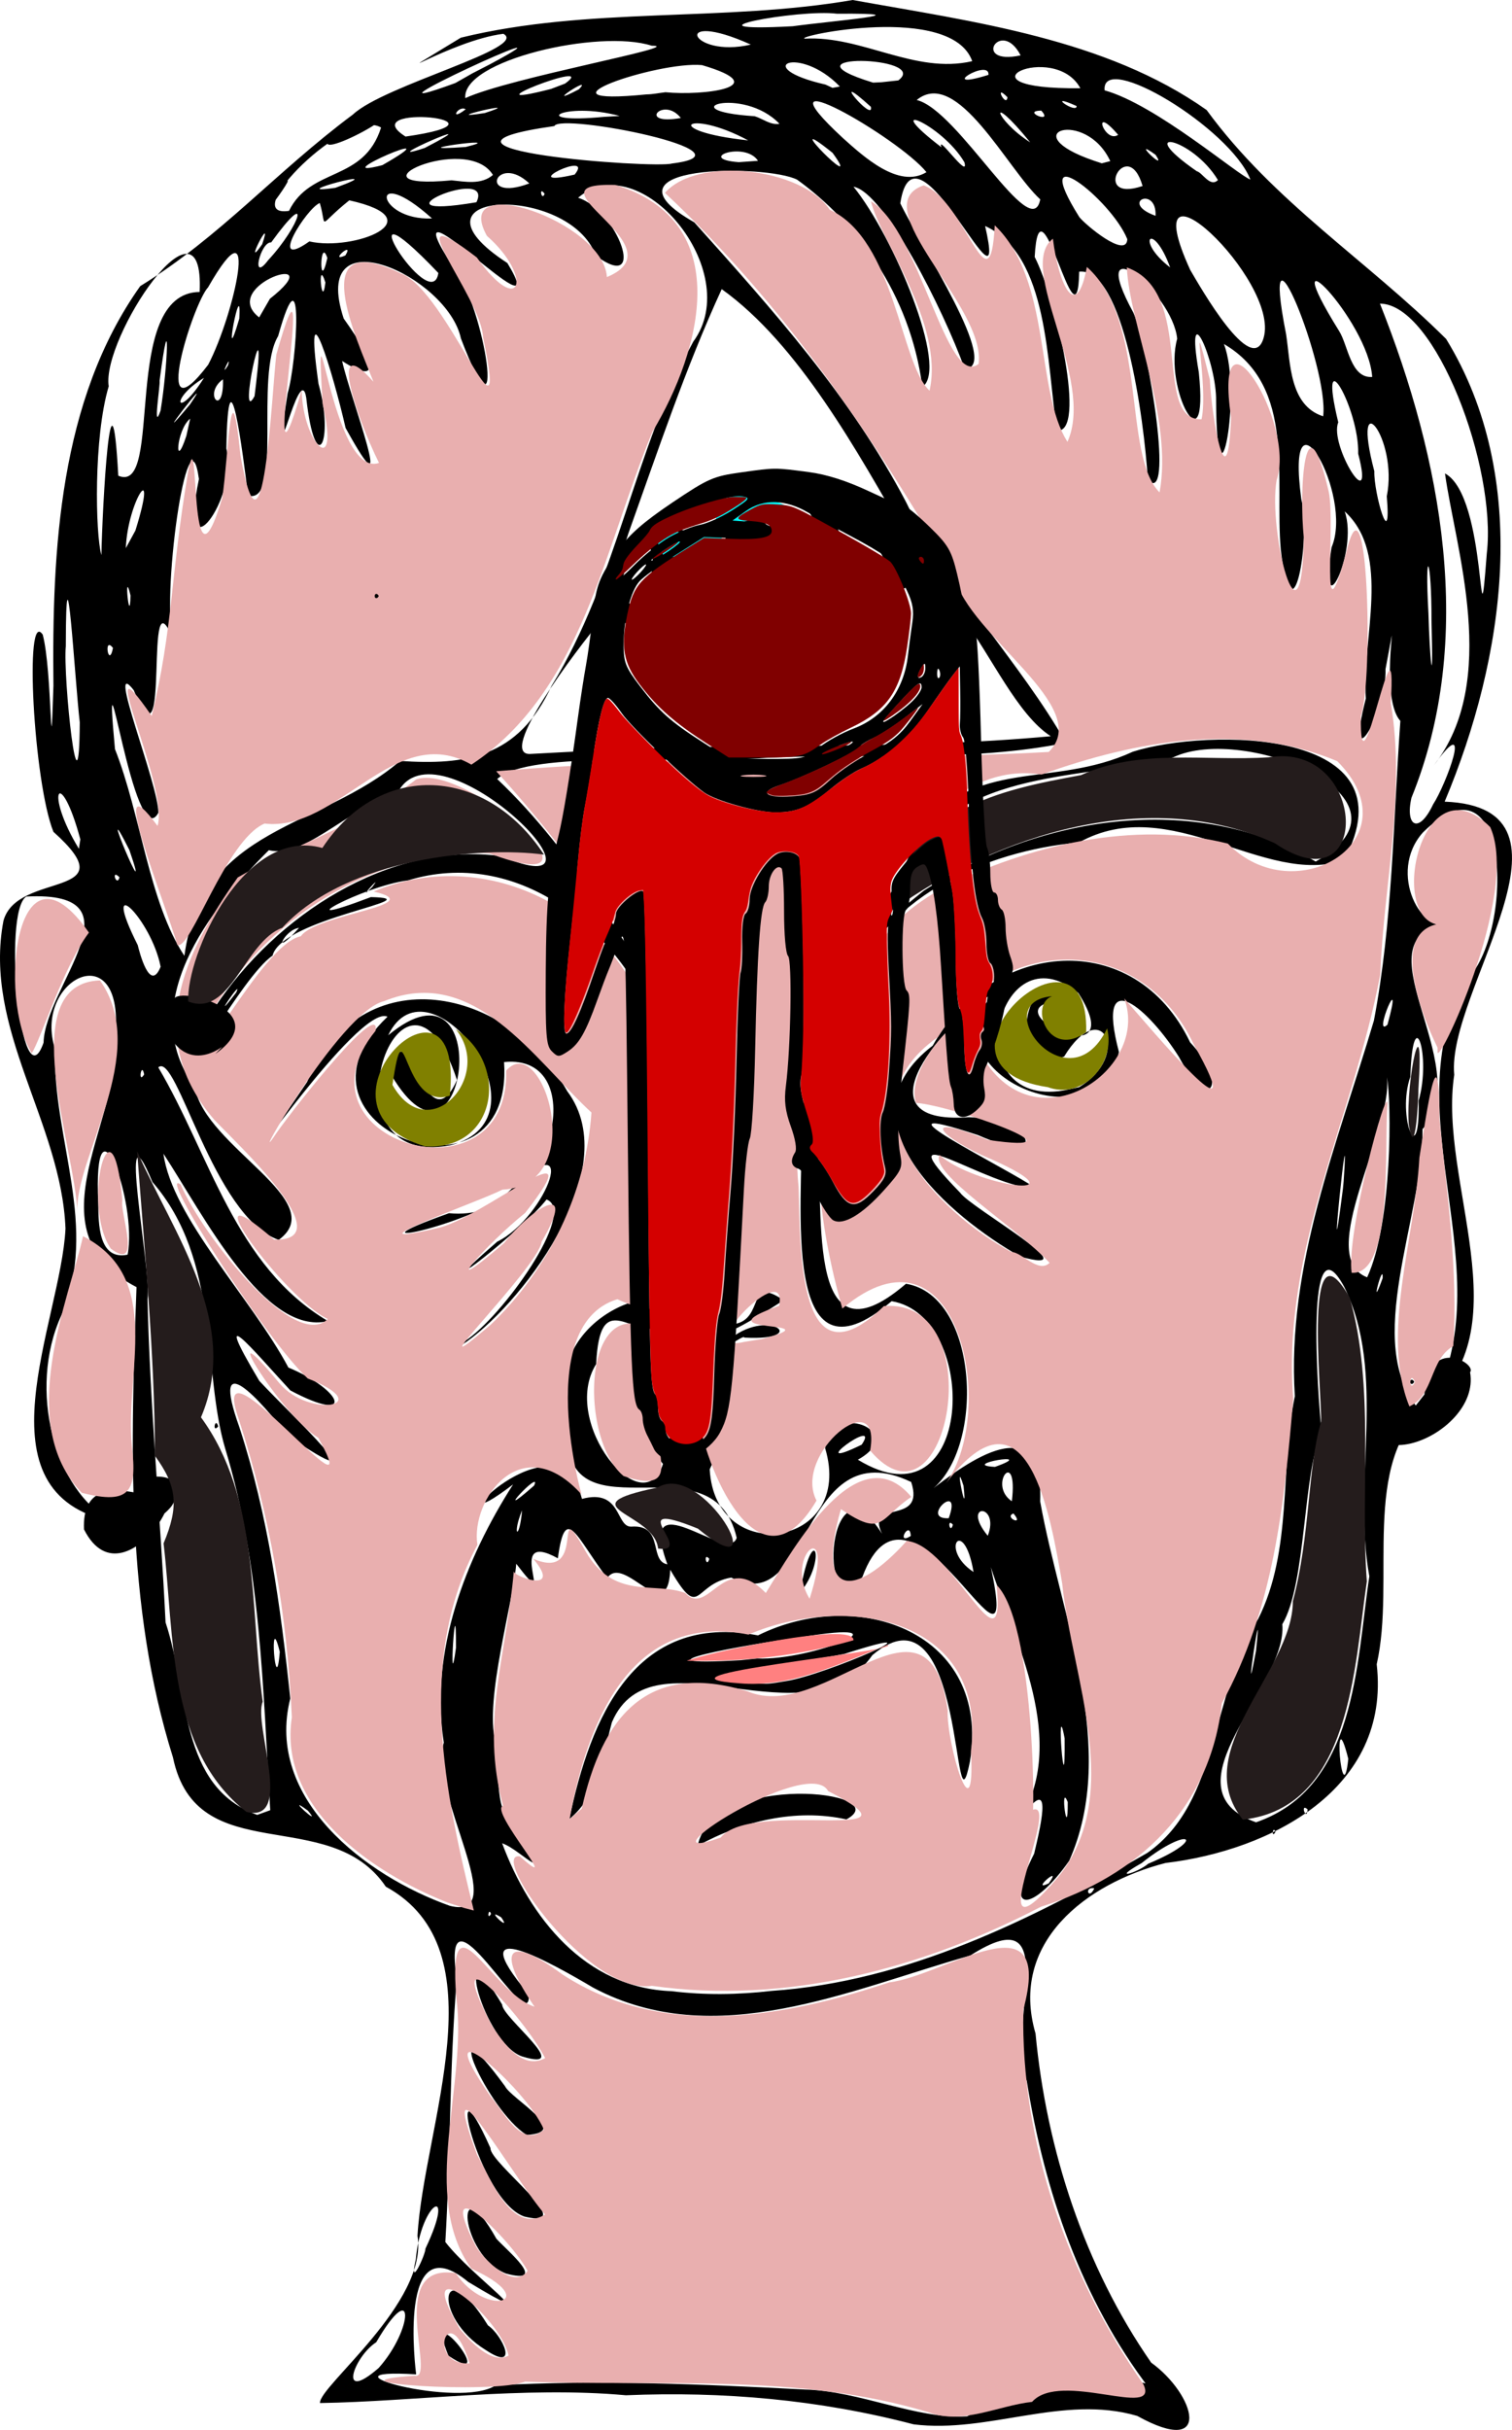<svg xmlns="http://www.w3.org/2000/svg" width="775.862" height="1245.989"><path d="M630.202 1560.357c-48.498-12.693-97.923-16.998-147.654-14.909-51.821-4.737-109.422 3.256-156.928 3.987-.947-8.307 55.644-51.555 50.007-85.728 3.236-56.585 42.898-146.795-16.254-179.059-28.896-42.839-97.094-8.034-109.22-66.288-24.467-77.833-21.653-160.543-18.7-241.142-56.784-29.468-5.386-87.193-10.61-132.594 2.388-47.882-42.458-24.459-31.195 10.567-1.394 46.035 22.864 91.569 3.114 136.772-17.027 37.355-3.742 90.112 26.644 105.556-71.81-14.32-26.671-102.527-24.396-150.312-2.158-54.583-42.446-102.186-31.829-157.863 7.092-25.81 64.536-10.812 25.633-45.593-10.154-25.168-15.09-115.322-5.484-101.103 4.982 18.654 3.818 78.118 5.492 26.152-.785-69.44 2.966-146.357 44.53-204.853 41.27-25.43 69.254-58.286 109.206-88.047 16.044-15.068 90.586-34.138 77.139-41.342-27.071 3.293-68.65 30.645-21.808 1.982 65.585-16.037 134.64-7.873 201.045-19.317 61.635 11.13 129.714 19.725 181.633 56.412 34.466 47.185 82.264 77.042 122.892 117.387 43.773 71.35 30.27 163.402-.747 237.261 76.934 2.966.77 97.256 4.913 140.068-8.387 54.641 35.674 130.806-14.148 170.21-34.02 28.943-15.78 88.716-25.636 132.046 7.305 63.921-54.519 95.502-108.364 101.901-40.719 10.48-80.32 40.696-66.708 87.436 5.606 59.587 25.18 119.608 59.348 168.764 22.555 16.249 31.963 48.996-7.174 27.318-38.078-11.135-76.346 9.13-114.74 4.331m27.466-4.11c25.963-15.159 101.32-22.572 93.716-14.004-35.01-45.833-54.064-101.302-63.095-157.943-11.055-28.145 19.89-95.541-28.993-64.35-61.962 17.494-131.01 49.754-193.5 16.487-19.886-11.775-69.682-40.073-33.08 3.449 1.626 25.199-45.68-65.044-36.92-7.713-3.765 44.671-3.28 91.671-5.878 134.668 13.51 17.651 53.974 45.9 11.746 20.477-36.8-30.55-26.872 46.154-26.73 47.41-55.208-3.426 22.36 18.01 40.81 5.607 53.058-2.815 105.47-.633 158.635 2.17 28.146.695 57.461 15.408 83.289 13.742m-266.154-31.08c-13.536-32.642 27.405 18.457 0 0m19.25-2.855c-28.225-17.156-23.233-51.8 1.019-12.71 7.474 5.027 16.31 24.25-1.019 12.71m10.273-39.284c-23.68-9.238-26.939-57.053-4.928-17.866 5.363 6.001 27.203 23.848 4.928 17.866m9.5-29.197c-24.027-8.073-42.074-89.98-17.47-35.167-.558 7.619 46.663 42.089 17.47 35.167m1.114-41.875c-20.156-12.376-46.219-72.913-11.131-25.012 3.21 6.578 34.76 23.69 11.131 25.012m-2.282-40.23c-20.084-6.722-36.106-70.221-10.28-26.59-.083 6.541 37.288 34.75 10.28 26.59m-73.66 159.73c17.792-19.872 18.816-47.48-1.263-13.19-11.402 7.297-20.093 31.735 1.263 13.19m24.004-61.193c16.233-34.263-2.352-24.39-4.954 5.54-3.776 16.367 5.05-2.533 4.954-5.54m177.52-132.16c69.657-4.74 133.508-36.579 192.943-70.787 37.528-26.345 32.396-81.985 56.83-119.933 17.744-35.237 11.136-77.31 18.824-114.208-4.262-67.142 21.95-129.714 40.585-192.67 9.613-50.479 9.883-102.39 13.568-153.617-11.957-13.275 1.077-72.264-7.614-26.603.672 22.867-21.273 58.433-10.104 15.09-2.223-30.534 13.413-73.81-10.863-95.94 7.427 20.764-13.852 62.76-6.703 18.377 11.503-26.959-23.96-87.857-15.584-24.788 5.134 21.26-4.813 75.833-10.508 25.854-3.167-35.643 8.027-83.563-29.178-105.27 9.672 24.928-3.648 93.415-4.001 29.419.455-20.232-16.194-57.165-8.88-14.926 5.3 51.052-18.27 8.533-11.087-17.19-2.422-24.222-47.678-59.444-22.45-13.3 8.127 19.03 20.953 99.412 7.4 85.777-1.92-31.723-12.543-109.202-35.234-106.887-.865 44.268-20.328-54.543-22.838-7.526 11.048 21.563 26.881 90.756 11.422 89.003-5.316-34.134-4.08-90.021-36.86-104.868 12.687 55.47-36.015-61.478-43.521-11.631 10.344 21.53 52.125 84.255 33.072 84.922-11.072-30.654-41.417-90.812-57.09-93.43 20.46 25.165 49.16 93.43 35.334 102.635-6.318-48.156-34.083-84.4-64.23-106.243-15.547-8.016-105.692-8.138-52.794 21.859 40.086 44.695 80.454 89.682 108.622 143.37 21.651 44.75 58.966 82.656 82.05 123.508-49.04 10.005-102.664 5.284-153.506 7.696-41.429 3.434-121.558-4.358-138.3 10.887 40.784 38.6 68.168 89.176 98.29 135.954 20.335 45.05 31.951 113.52-6.538 150.653-24.243-2.05-39.042-25.796-40.99 13.408-18.737 29.974 24.27 82.368 34.305 51.194-22.804-27.48 42.914-36.594 23.975 2.755 2.671 50.48 74.534 40.364 59.247-10.79 1.838-24.742 43.587-8.95 16.771 5.852 59.874 36.473 63.07-73.753 17.33-81.277-57.572 48.881-45.283-52.236-46.252-88.783 1.645-55.66 40.138-101.702 60.445-151.36 27.716-39.219 68.17-22.44 109.598-41.624 38.225-12.122 144.584-12.471 108.452 55.507-40.535 14.23-89.065-35.245-136.086-8.958-48.526 4.374-102.538 28.445-118.716 78.111 35.189-41.424-33.34 48.028-16.263 73.537 5.55 30.332-7.89 121.014 46.186 74.629 37.834 6.109 40.98 86.534 11.565 106.815 19.977-15.68 58.928-44.181 57.293 4.765 10.515 59.07 40.429 126.62 14.93 184.24-17.302 24.853-34.994 29.855-18-3.63 3.928-16.563 9.986-42.816-8.05-16.257 26.362-41.131-2.188-92.922-14.18-130.614 16.38 77.073-40.95-62.666-65.937 5.066-23.795 26.836-17.863-66.465 10.079-22.185-8.771-18.153 22.479-3.664 14.974-26.55-57.066-27.183-50.75 70.537-92.345 49.006-20.288 3.469-15.292 23.706-32.516-6.082-16.923-45.91 31.097-.36 35.32-14.307-12.679-54.767-93.256 6.55-86.68-61.218-13.148-46.576 37.856-71.038 61.775-59.241 11.075-47.74 11.217-101.47-16.89-143.44-20.086-49.508-71.434-90.158-126.83-73.216-23.38 2.899-66.181 26.472-19.098 8.579 33.192.754-45.544 10.724-50.452 30.013-16.8 11.51-49.61 77.078-29.498 26.343 31.01-46.564 88.864-85.173 146.752-77.37 66.498 28.022-30.178-69.869-52.273-33.912-29.918 12.546-48.945 34.972-66.885 30.877-30.812 30.598-68.724 79.322-37.943 121.69 5.32 30.402 70.087 58.325 43.019 78.126-33.757-11.67-52.297-97.007-61.796-88.448 26.46 44.688 39.33 101.98 87.09 130.094-32.636 7.743-63.802-54.338-84.451-85.838 4.361 32.662 45.433 74.504 64.12 109.65 28.583 11.934 34.105 29.333 1.037 11.761-19.376-20.952-41.708-48.138-15.95-4.908 16.763 18.08 65.406 62.794 14.346 27.842-13.002-17.078-40.19-47.57-24.568-4.04 14.74 45.215 21.148 91.725 26.103 139.066-13.023 51.36 38.401 90.87 81.918 106.31 32.52 8.056-11.193-58.144-3.134-83.691-7.388-46.676 11.105-94.182 35.55-132.411-45.339 34.468 22.926-40.523 35.34 7.434 20.361-5.45 17.259 14.382 25.237 14.222 18.016-1.307 8.024 19.466 20.139 19.463-.279 35.203-23.296-6.258-32.438 6.885-15.943-20.975-21.442-38.856-25.306-10.104-28.692-15.937.895 31.886-21.357 2.786-1.496 19.57-16.322 69.665-10.739 91.042 2.863 28.293-1.03 40.38 17.628 46.136 11.553 30.454-2.882 10.18-14.13 6.138 14.147 37.979 42.428 74.205 86.904 75.85 17.006 2.107 34.262 1.835 51.267-.125m-37.864-74.384c7.899-38.697 102.92-27.98 76.356-13.562-25.961-5.736-53.45.875-76.356 13.562m-65.83-13.74c10.814-51.72 33.479-106.347 96.814-94.181 51.92-25.723 119.507-1.103 108.765 64.647-9.14 45.575-1.739-95.45-50.062-54.525-33.409 47.75-112.885-14.33-133.659 34.416-4.688 17.325-6.909 37.55-21.858 49.643m111.33-70.778c19.853-2.931 85.762-31.812 29.841-13.921-23.273 4.941-107.269 13.76-40.31 15.312 3.537-.082 6.987-.857 10.469-1.391m-79.043-6.525c-.095-5.094-3.298 3.432 0 0m64.113-5.045c28.044 1.269 82.049-20.938 21.66-10.775-25.045 3.275-92.378 15.256-30.07 11.651zm21.937-33.626c6.746-38.604 14.234-17.22 0 0M399.869 1004.97c19.267-12.378 57.993-66.599 41.99-72.681-12.298 15.876-65.538 56.545-25.31 21.63 25.572-12.563 44.475-64.464 4.618-24.417-17.428 15.598-87.38 30.513-29.361 9.819 53.491 5.316 74.09-82.223 28.253-77.498 5.345 79.782-119.796 33.569-59.803-23.257-14.935-7.285-87.378 101.294-41.27 33.459 28.13-64.903 103.014-48.824 133.508 4.76 30.633 41.01-25.983 112.111-54.239 130.171zm-7.184-100.524c53.773-14.107-11.371-99.586-32.097-56.345 56.127-46.582 40.178 85.688 1.575 20.314 7.363-40.974 17.222 39.254 33.73 2.61-27.345-83.457-73.001 47.067-3.208 33.42m141.684 100.728c20.762-18.715 44.193-.092 8.967-2.077-.175-2.015-13.587 9.185-8.967 2.077m3.928-8.993c15.69-2.79 6.022-25.166 25.146-12.279-1.819 1.54-37.582 23.937-25.146 12.28m146.728-34.58c-35.71-20.254-95.138-69.902-45.021-108.2 30.463-54.163 103.58-61.274 132.097-1.69 19.985 21.327 10.382 37.384-5.806 7.387-14.696-23.54-43.135-49.562-30.718-2.404-11.16 49.874-101.477 8.766-63.71-30.577-24.466 13.284-73.065 68.244-13.498 63.991 33.534.79 42.383 25.687 4.914 9.173-62.303-20.503 15.458 17.19 29.557 27.24-23.383.357-80.13-40.296-38.759 2.282 5.125 7.576 68.373 43.154 30.944 32.799m30.087-86.899c27.328-16.332 11.732-47.463-7.654-15.727-30.7 11.96-21.024-53.307 2.8-28.734-50.085.164 34.281 43.112 4.503-3.816-41.76-34.162-63.284 59.211-7.594 49.97zm-17.493-62.756-2.44.048zm11.478-1.068-6.985.014zm-50.228 63.73c3.157-4.357 1.539 4.13 0 0m-240.278 425.778c-9.405-5.9 6.1 8.704 0 0m-5.222-1.778c-1.316-3.792-2.245 3.873 0 0m309.565-13.105c-5.381-1.165-2.996 6.527 0 0m-23.394-2.55c7.814-10.605-10.073 4.906 0 0m51.093-10.086c30.56-12.694 21.637-20.32-3.464-.267-16.252 9.11-2.191 5.036 3.464.267m65.236-16.259c-1.316-3.792-2.245 3.873 0 0m-9.944-4.956c51.492-17.806 51.366-81.285 58.138-126.147-8.827-48.164 9.113-104.264-12.905-148.441-20.044-36.83-13.798 54.083-11.527 74.822-9.759 19.277-7.765 77.24-20.226 98.203 2.86 31.675-62.212 84.2-13.48 101.563m-505.858-6.208c-3.765-62.218-4.846-125.576-23.103-185.451-11.886-39.934-2.452-96.548-37.344-136.677-18.747-45.415-.368 44.855-2.519 60.05 1.312 55.518 6.602 111.014 9.26 165.798 12.03 35.97 6.993 84.228 47.029 98.68zm19.308.214c-13.251-9.8 8.466 10.013 0 0m389.924-4.359c-4.236-10.849.143 21.874 0 0m123.07 3.691c-4.141-3.583-.392 6.79 0 0m-124.665-36.382c-4.71-25.402.444 40.617 0 0m145.556 10.499c-8.383-33.246-3.127 29.613 0 0m-47.365-55.333c4.1-37.944-7.357 39.687 0 0m-500.937.454c-5.78-23.775-1.996 26.29 0 0m90.434-2.12c.101-36.278-4.08 30.109 0 0m412.66-13.687-.185 1.806zm-147.096-25.13c-4.928-29.217-17.92-11.79 0 0m-135.587-6.742c-3.266-3.824-1.472 5.366 0 0m142.89-11.824c6.481-16.684-14.056-17.079 0 0m-39.515.085c-.384-8.585-7.977 5.135 0 0m-199.44-13.152c-5.35 13.01-1.386 16.125 0 0m221.065 7.391c-3.266-3.824-1.472 5.366 0 0m31.094-5.747c-5.25 1.854 5.917 6.958 0 0m-33.235 2.415c7.3-19.964-15.367.796 0 0m32.392-8.702c3.409-28.423-12.689-8.495 0 0m-245.158-8.036c4.543-9.472-23.695 20.881 0 0m2.59 7.442-.185 1.806zm217.775-7.304c-5.283-17.013 2.345 20.949 0 0m16.13-9.72c23.613-8.347-19.436-1.043 0 0m-68.39-11.392c10.554-15.575-31.404 15.32 0 0m-97.198-7.625c-5.381-7.609-3.283 15.213 0 0m-233-1.713c-1.472-5.366-3.266 3.824 0 0m622.163-10.27c38.282-68.587-20.123-149.47 17.918-218.168 25.257-23.606 23.412-120.688-21.87-76.173-18.543 20.696-.343 53.926 14.809 46.621-51.914 4.86 13.943 72.963-15.046 105.558.544 45.3-31.322 109.877-1.508 144.082zm-24.63-65.802c.452-9.634-7.183 19.987 0 0m-7.962-.394c13.046-28.203 12.551-90.35 10.147-102.615 3.197 27.332-37.373 92.087-10.147 102.615M226.88 960.588c5.248-27.2-17.88-87.97-15.065-25.986.185 9.674-.075 29.053 15.065 25.986m623.995-37.589c3.527-51.87-9 71.545-.357 3.695l.282-2.921zm38.48-41.392c6.644-22.726-2.96-52.445-4.248-12.283-7.184 20.296 5.054 49.566 4.247 12.283m-31.589 3c5.979-13.69-5.902 17.344 0 0m-622.398-16.44c-1.346-7.112-3.34 5.468 0 0m-51.604-16.31c.665-28.716 52.142-78.035-8.87-74.91-12.402 7.809-2.603 107.558 8.87 74.91m689.604-9.217c8.838-32.156-8.044 7.597 0 0m-590.776-16.444c4.235-8.885-14.837 19.27 0 0m-38.77-13.259c-4.732-24.566-31.707-50.793-11.75-11.1.787 3.155 6.205 24.899 11.75 11.1m12.2-5.58c8.976-66.688 69.855-64.943 110.675-99.94 33.486 2.2 60.6-1.417 77.8-38.599 33.77-54.622 42.093-120.234 72.655-176.421 26.59-36.114-27.643-100.834-59.097-73.763 20.14 6.28 35.977 49.4 9.13 29.73-13.656-37.378-102.863-33.613-45.43 3.743 26.386 43.537-64.266-53.888-27.82 2.059 16.833 20.223 27.606 98.951 3.972 36.574-6.78-31.986-77.964-64.275-60.148-10.184 17.491 24.383 18.073 33.921-.802 21.763 4.07 18.667 29.366 84.456 1.783 34.343-6.232-27.364-21.805-78.948-13.903-22.647 8.308 29.687-1.624 49.166-6.29 7.172-3.295-20.822-18.348 53.317-9.536-2.323 4.764-15.719 8.578-77.514-4.885-29.316-12.29 20.56 2.72 86.331-15.415 81.85-2.556-20.758-10.171-80.98-11.156-24.178 6.466 25.214-24.913 67.421-14.069 15.637-5.558-40.056-20.043 64.113-12.87 83.152-16.378-41.436-.615 73.578-20.599 25.112-14.58-18.835 12.817 48.505 12.644 62.883-12.518 22.905-28.933-105.29-22.264-32.666 13.405 33.912 17.374 78.547 35.625 106.02m58.82-14.35c-7.584.803-14.69 16.605 0 0m320.532-19.02c58.784-38.237 138.522-51.416 201.16-15 57.79-32.088-36.627-70.824-73.096-53.426-50.216 12.233-115.906 5.314-138.504 60.97-5.558 22.532-14.596 27.68 10.44 7.456m-283.006-1.88c6.731-8.831-9.619 9.561 0 0m-129.655-5.042c-4.683-4.701-1.383 5.423 0 0m5.092-13.937c-18.443-36.674 12.916 37.571 0 0m-25.184-5.52c-10.35-38.409-18.806-24.737-.732 4.848zm694.165-17.944c6.482-9.766 21.295-49.204.34-19.927 34.078-43.515 11.009-111.66 5.75-149.75 22.093 11.765 16.807 101.09 21.457 41.026 5.234-44.277-26.418-128.027-54.823-128.098 31.622 79.482 49.334 171.775 16.151 253.412-3.319 14.671 3.81 18.86 11.125 3.337M202.33 687.607c-2.527-21.475-7.077-102.44-7.159-39.039-1.509 15.407 6.832 94.519 7.16 39.04m266.039 14.414c77.363-3.914 155.016-.127 232.231-7.28-34.399-22.091-53.543-121.19-97.209-54.157-43.015 36.583-93.389-2.524-133.114-5.787-13.436 15.98-53.95 69.693-36.84 69.03 11.64-.669 23.288-1.205 34.932-1.806m427.583-66.664c.077-32.06-3.59-40.113-1.574-3.75.591 22.392 2.689 45.168 1.574 3.75m-676.583 14.128c-5.043-6.518-2.158 11.032 0 0m324-.525c-32.842-22.34-5.71-85.246 12.468-61.353 13.028-18.688 8.917 24.05 23.185-3.268-12.48-32.994-96.67 14.5-61.451 6.504-29.265-10.68-16.743 16.486 1.003 14.226-21.434 5.086-24.307 14.588 2.575 18.915-29.085-1.367-14.196 15.92-3.015 9.132-15.918 12.648 15.964 1.193 16.274 14.92zm27.826-2.4c-13.122 1.37-17.076-22.961-26.481-6.008 2.568 6.998 24.559 15.145 26.481 6.009m16.101-4.85c21.488-30.492-28.539-63.076-11.98-21.091 24.677 14.86-36.681-9.386.193 17.747-2.114 8.172 11.41 12.057 11.787 3.343m9.033.918c51.69-7.28.594-76.049-4.878-53.856 8.824 16.901.1 36.77 4.878 53.856m-104.584-16.77c13.996-40.29-8.007-34.883-12.362-4.85 1.369 3.674 15.354 15.387 12.362 4.85m-263.376-3.31c-3.692-15.602-.312 17.609 0 0m326.129-3.19c2.104-6.367-5.646 8.42 0 0m317.554-1.938-.185 1.806zm-394.046-6.532c23.447-70.562 135.887-32.887 148.768-17.84-25.451-44.535-55.66-99.39-95.034-127.564-18.554 40.345-32.853 83.204-48.008 125.584l-3.18 9.862zm-264.574-9.03c.477-24.544 4.99-107.83 8.664-40.702 23.815 10.178.584-93.77 41.754-94.23 2.586-56.06-50.484 23.946-46.658 48.375-7.828 26.14-6.87 75.745-3.76 86.556m17.458-12.598c12.045-38.686-3.977-15.24-4.924 9.036zM569.369 596c-3.89-2.26-3.358 3.702 0 0m303.643-24.29c6.052-30.132-18.719-59.612-6.392-12.854-.372 11.213 8.926 43.118 6.392 12.854m-14.676-21.82c.622-23.123-21.18-61.36-10.218-16.092-4.853 11.444 19.176 50.273 10.218 16.092m-599.343-17.993c-7.232 5.749-8.275 28.16-1.95 8.785zm-.093-7.29c14.845-21.741-24.354 29.1 0 0m-15.126 3.245c3.73-22.387 5.142-58.707-.485-15.354.472 1.722-3.698 27.26.485 15.354m596.595 2.835c3.144-25.046-33.197-114.082-19.015-42.009 2.244 14.532 1.653 36.487 19.015 42.009m-564.563-18.972c-10.585 7.674.589 20.054 0 0m16.982 2.318c5.795-48.66-9.79 23.088-.765 6.318zm-26.709-3.049c-18.093 10.96-14.035 22.219 0 0m2.157-6.75c13.295-25.32 27.254-87.441-.055-39.69-7.821 8.293-29.99 79.152.055 39.69m597.289 6.28c-1.89-29.15-52.313-80.366-16.953-23.514 4.595 7.276 5.862 24.333 16.953 23.514m-587.156-5.907c2.18-7.056-4.698 7.592 0 0m-1.193-5.526-1.507 2.356zm532.652-8.691c8.57-29.637-68.08-101.316-37.706-34.802 5.019 8.556 31.843 55.808 37.706 34.802m-525.644-9.767c1.496-24.672-9.287 31.845 0 0m15.716-10.197c32.658-25.763-26.91-7.007-5.505 9.555zm28.469-8.354c-4.317-13.689-1.761 15.337 0 0m57.967-4.873c-52.088-54.588-3.43 23.527 0 0m375.514-2.842c-8.973-24.47-18.382-14.11 0 0m-462.855-3.703c16.525-17.723 22.812-38.414 1.553-9.118-5.432-.554-10.719 21.305-1.553 9.118m30.374-1.141c-3.92-11.838-4.284 19.347 0 0m9.25-1.298c4.973-8.119-9.026 3.954 0 0m-42.684-5.735c6.228-18.02-10.673 15.316 0 0m24.218-1.462c22.757 5.196 64.951-11.232 20.49-21.066-16.965 13.51-11.15 14.915-15.13 1.384-6.597 2.337-27.4 35.258-5.36 19.682m419.708-1.16c-8.217-20.467-51.447-54.112-24.635-11.352 2.997 3.905 24.256 21.675 24.635 11.351m-356.77-10.615c-32.639-29.367-29.292 1.24 0 0m-73.387-3.886c11.12-22.738 38.265-14.516 47.243-42.722-17.205-10.697-74.49 46.74-47.243 42.722m444.665 2.534c.68-15.763-18.96-6.835 0 0m-59.18-8.436c-16.85-15.364-42.559-68.01-63.396-50.947 21.305 5.095 58.978 74.49 63.396 50.947m-394.012-1.098c23.494-28.12-14.144 25.051-.06.088zm104.692 2.583c9.703-19.751-58.842 9.91 0 0m35-4.333c-3.156-4.357-1.539 4.13 0 0m-107.351-3.084c32.748-11.97-29.35 4.268 0 0m469.51-4.233c-10.459-26.5-76.68-66.341-74.805-45.733 26.327 7.3 68.632 43.679 74.806 45.733m-55.324 3.31c-7.697-26.599-27.083 9.162 0 0m-314.679-1.316c-17.007-15.958-26.892 10.058 0 0m-18.68-4.353c-13.54-22.156-78.281 8.129-21.209 2.762 7.02.687 15.21 2.41 21.21-2.762m372.024 2.616c-13.487-22.254-44.345-27.694-10.848-4.511 2.854.62 6.899 8.549 10.848 4.511m-330.084-2.804c10.659-13.183-31.921 7.367 0 0m180.521-1.237c-14.363-17.81-90.214-61.226-42.741-17.361 10.216 9.117 28.499 26.086 42.741 17.36M357.6 401.914c39.85-22.797-32.58 8.4 0 0m148.609-.851c46.242-5.656-57.346-26.14-60.336-19.204-84.207 11.963 51.423 21.92 60.336 19.204m150.064-.636c-11.71-19.968-44.992-33.072-11.778-7.675-2.689-7.53 14.424 17.178 11.778 7.675m-67.66-4.836c-30.16-24.187 17.533 24.052 0 0m142.516 4.253c-12.686-27.264-50.284-14.62-8.504-.259l4.145 1.38zm-180.759-.165c-6.787-10.343-32.249-.995-9.878.704zm204-3.072c-13.898-10.056 6.814 10.12 0 0m-375-3.522c38.36-19.882-29.256 9.627 0 0m310.684-2.857c-22.467-27.58-18.372-11.684 0 0m-289.684 2.36c25.341-6.188-38.61 2.77 0 0m-59.765-11.145c49.759-17.497-28.21 24.738-7.725 4.257zm204.73 7.77c-31.6-16.988-45.767-4.843 0 0m-175.84-1.961c61.251-8.74-27.401-17.279 0 0m365.669-.895c-14.282-16.653-6.871 4.786 0 0m-173.794-5.646c-18.781-19.755-57.594-6.804-12.717-3.89 4.224 1.264 8.013 4.644 12.717 3.89m-50.61-2.982c-9.056-11.505-22.852 4.064 0 0m184.954-3.774c-10.727.081 6.728 7.27 0 0m-216.344 2.735c-28.876-7.791-48.682 4.354-8.012.448zm-69.196-1.505c23.97-7.755-27.229 4.247 0 0m-9.804-1.94c-3.976-2.257-8.699 6.807 0 0m207.924-1.233c-23.226-20.995 1.69 8.768 0 0m105.576-.405c-16.71-7.506.052 4.364 0 0m-301-21.45c56.532-30.294-80.981 32.736-17.84 9.656l8.821-5.01zm-12.708 17.385c23.11-10.599 114.487-26.825 95.624-26.884-26.827-8.671-97.41 7.435-95.624 26.884m278.208-.435c-7.375-7.595-.599 5.677 0 0m-227-7.032c18.847-13.655-54.768 14.966-7.188 2.744zm51.5 4.443c19.182 1.925 57.006-2.7 18.744-13.91-22.818-2.139-91.297 21.271-28.458 15.015 3.27-.033 6.476-.737 9.714-1.105m-44.424-1.499c8.375-8.521-20.527 10.764 0 0m257.329-.543c-13.378-24.75-68.032.678 0 0m-123.405-.884c-21.161-21.883-46.443-9.906-7.384-.999l3.607 1.677zm29.964-3.126c17.17-12.702-63.39-14.338-12.922 1.128l4.303-.201zm46.286-2.85c.752-8.805-27.73 8.602 0 0m-8.33-7.024c-10.665-29.952-92.097-12.655-85.908-11.55 29.369-1.658 56.432 18.382 85.908 11.55m24.83-2.974c-10.16-19.621-25.666 5.477 0 0m-138.461-5.53c-41.373-18.706-31.508 7.322 0 0m21.464-9.399c19.692-2.725 70.446-6.784 22.763-6.43-19.704-2.522-84.163 9.66-22.763 6.43" style="fill:#000" transform="translate(-161.403 -317.223)"/><path d="M637.97 1554.188c-67.191-20.262-138.06-13.107-207.134-15.733-15.5 6.538-108.227.401-56.716-3.012 11.702 2.678-15.406-58.44 21.15-52.586 15.763 23.367 44.99 14.458 7.964-2.353-26.823-37.599-1.638-93.97-7.719-139.325-4.343-56.214 18.131-1.907 40.181 5.03-18.156-26.36-16.782-39.36 14.44-16.463 51.056 33.204 113.37 22.075 167.48 4.006 29.247-3.575 84.91-45.688 68.899 13.993-1.419 68.356 22.823 136.506 61.628 192.122 8.512 18.109-42.588-7.329-57.143 8.968-17.297 1.877-35.972 11.926-53.03 5.353m-235.624-25.092c-10.83-35.192-22.752 1.17 0 0m20.016-3.987c-4.237-20.388-50.998-57.385-24.881-13.501 4.964 5.8 15.97 18.279 24.88 13.5m9.78-43.451c-8.551-15.977-48.769-55.63-26.483-12.508 3.785 6.324 19.38 22.61 26.484 12.508m8.989-28.903c-14.266-15.606-57.364-90.84-34.9-30.617 6.734 11.695 17.467 41.169 34.9 30.617m-.62-43.498c-8.976-21.576-62.656-67.623-27.171-16.746 6.445 7.274 15.664 26.843 27.17 16.746m.62-36.682c-10.812-21.053-54.953-69.22-27.21-16.48 5.414 8.125 15.354 22.918 27.21 16.48" style="fill:#e9afaf;stroke-width:1.798" transform="translate(-161.403 -317.223)"/><path d="M495.958 1335.502c-32.628 4.896-84.218-68.82-67.799-66.39 23.647 21.044-16.102-23.71-8.617-25.896-11.734-43.339 1.694-76.26 5.531-120.512-1.341 2.523 25.716 12.508 9.957-6.179 28.745 12.324 8.747-36.04 26.982-3.626 14.403 24.912 35.618 15.22 51.055 21.213 11.912 12.593 19.699-22.124 41.305-.059 14.345-23.146 47.262-81.894 74.654-49.275-16.685 11.365-14.414 20.942-36.11 6.306-13.192 45.35 6.638 46.27 33.747 16.324 23.192 1.537 50.897 70.964 46.13 22.534 22.052 21.855 19.695 148.647 17.377 115.877 18.76-10.72-29.835 85.344 14.092 34.04 34.335-42.204 7.08-102.387 2.206-150.57-5.83-33.88-17.589-106.63-59.568-51.6 26.654-37.078 6.451-139.56-53.248-89.486-12.563-44.053-18.815-95.267-3.348-139.753 25.08-35.766 10.653-50.669 54.983-76.011 44.03-21.757 97.836-34.834 146.167-22.64 34.587 35.455 96.156-2.164 56.148-42.276-48.629-20.323-103.076-10.635-151.75 6.86-37.648-5.953-70.958 28.21-82.25 66.4-23.64 45.13-47.79 92.452-42.418 145.127.91 31.638-.456 104.18 43.79 61.043 55.706-4.423 33.201 121.448-7.067 74.07 6.22-35.226-40.007 1.601-27.524 25.654-29.857 50.697-57.867-18.643-61.002-45.26-44.712-5.652 5.552 47.048-37.988 32.681-24.56-20.11-20.851-106.35 22.97-68.969 42.75-28.374 30.277-99.135 15.984-142.064-28.262-53.896-63.725-105.909-104.317-150.358 94.088-8.09 189.106-4.814 283.504-9.9 23.55-22.98-41.152-59.583-48.35-89.879-41.18-71.52-87.989-140.223-148.587-196.8 16.887-19.231 70.539-12.645 84.565 8.636 33.576 15.453 36.212 78.947 51.224 92.781 7.657-34.096-25.5-77.49-30.064-97.11 25.065 14.934 38.843 96.302 55.237 83.391 3.99-29.418-59.316-80.953-28.16-91.566 21.54 8.11 33.976 65.891 36.448 20.498 29.33 28.128 20.685 85.034 37.31 111.007 14.524-32.33-26.64-89.381-7.476-104.141 2.903 23.538 12.125 43.226 17.427 14.478 31.318 27.767 18.241 96.743 37.313 115.596 6.943-38.05-15.418-85.858-16.796-115.342 35.573 12.672 12.775 78.654 38.334 77.855 3.86-17.743-7.03-65.598 4.276-20.3.968 20.8 9.142 64.996 10.875 19.352-9.497-64.873 33.568 2.668 23.38 32.103-4.594 26.076 12.775 93.753 13.966 29.496-2.595-23.114.438-75.738 12.758-23.602 3.609 16.927-4.684 81.08 8.872 31.729 11.239-48.022 14.215 65.074 7.631 83.316-.86 49.465 18.857-64.087 15.347-6.536 7.778 45.694-3.595 93.035-5.424 139.248-13.705 72.78-50.747 141.412-44.622 217.513-4.596 53.704-9.968 107.65-36.626 156.098-5.883 53.538-42.603 88.495-92.886 104.343-60.907 31.722-130.736 50.234-199.548 40.53m35.255-76.03c16.03-20.103 110.077 4.415 55.124-23.856-10.029-18.854-100.534 39.942-55.124 23.856m-71.3-14.838c10.498-46.806 33.131-75.955 85.055-60.154 39.577 16.912 92.807-60.214 102.717 9.716-.603 17.646 14.302 66.74 11.95 20.905 8.618-68.49-64.016-81.184-114.157-59.712-61.179-12.169-83.082 46.564-91.807 94.67zm116.922-107.614c14.341-44.473-13.797-22.608 0 0m-24.371-133.188c39.034-10.386-34.713-1.848 8.733-17.01 5.02-25.265-45.327 25.203-18.09 18.515zm147.524-39.073c-17.625-18.82-61.46-45.77-56.488-55.3 17.737 15.92 76.655 24.493 26.282 2.038-25.396-10.51-38.47-24.716-1.606-9.79 55.106 8.033-19.502-17.94-36.658-18.924-7.817-21.306 43.06-72.408 34.21-23.331 27.625 46.056 86.158 5.981 72.55-30.27 13.704 15.491 67.386 79.891 35.585 23.387-27.34-57.695-99.477-56.469-131.135-3.608-51.918 36.224-.723 89.925 37.8 110.312 4.965-.21 13.769 11.172 19.46 5.486m-37.75-90.217c-4.593-6.45-4.593 6.449 0 0" style="fill:#e9afaf;stroke-width:1.798" transform="translate(-161.403 -317.223)"/><path d="M390.798 1292.692c-38.36-15.274-86.738-48.312-79.637-94.906-2.343-52.074-11.209-103.293-27.245-152.861-17.658-49.93 69.078 60.566 40.84 9.586-18.947-11.261-55.598-70.932-19.935-27.968 15.384 18.247 50.633 11.608 14.487-2.482-21.939-20.258-77.996-108.566-65.214-99.467 11.462 26.588 58.56 85.857 75.52 68.966-21.779-10.001-74.048-81.05-27.536-40.684 35.31 1.02-19.356-49.374-30.668-61.408-36.253-42.043-15.897-84.978 11.99-124.31 30.458-17.833 57.122-23.9 91.565-50.273 25.38-9.306 106.98 64.005 37.385 37.874-58.202-3.069-116.428 34.76-144.356 84.69-11.16 43.125 26.95-38.245 47.797-42.145 7.753-11.415 67.051-16.004 37.361-22.912 55.228-23.246 118.392 6.814 139.894 61.913 13.118 23.906 28.378 47.473 26.26 75.917-.238 33.916 8.728 94.225-41.102 71.211-45.901 13.986-14.941 112.894-18.19 100.323-30.762-34.534-57.25 2.39-53.64 25.633-31.508 58.751-16.749 126.872-1.836 187.488l-4.884-1.273zm22.298-296.1c29.798-28.307 48.965-67.803 51.803-108.888-29.558-27.277-60.264-76.054-106.42-57.106-22.828 5.297-72.159 93.23-55.169 67.553 11.011-15.651 53.379-68.696 50.82-52.393-46.07 56.777 68.787 90.427 67.017 20.434 18.557-21.01 43.493 58.717-1.934 61.046-11.993 6.206-84.306 31.512-33.253 19.72 22.429-4.731 82.138-55.287 44.913-7.774-19.426 15.517-47.862 47.294-10.73 15.397 13.001-16.967 38.57-33.734 19.197-.646-1.676 13.42-69.722 79.735-26.244 42.657" style="fill:#e9afaf;stroke-width:1.798" transform="translate(-161.403 -317.223)"/><path d="M252.373 801.738c-6.131-21.635-37.366-98.018-10.144-61.017 6.404-19.76-34.97-102.694-2.978-56.363 11.024-45.455 9.568-71.682 18.75-125.611 6.165-31.483-.28 73.034 17.465 13.683 3.294-21.763 4.27-72.25 9.316-21.69 11.836 66.098 16.01-31.845 18.42-51.702 23.235-82.383-10.666 99.75 13.025 18.19.362 27.183 19.901 46.793 10.74 7.181-4.298-72.08 4.587 38.66 28.91 30.189-12.188-24.626-26.3-68.199-2.837-41.616-8.624-21.948-35.534-79.52 13.993-55.568 23.934 8.603 56.472 100.578 42.219 32.687-.675-20.363-47.579-74.957-3.17-40.848 22.443 31.495 29.318 10.164 5.17-11.086-18.904-34.138 59.933-7.308 61.569 21.125 38.707-15.916-44.862-48.757 4.358-47.233 61.673 18.653 44.143 84.798 19.116 126.423-24.787 59.028-35.992 133.277-93.005 170.828-39.363-22.712-68.239 34.733-106.13 30.203-19.903 8.465-38.03 65.543-44.787 62.225" style="fill:#e9afaf;stroke-width:1.798" transform="translate(-161.403 -317.223)"/><path d="M256.004 846.29c17.458.593 14.977-26.294 0 0" style="fill:#000" transform="translate(-161.403 -317.223)"/><path d="M247.73 847.357c13.579 25.364 36.262-2.537 24.168 10.296 30.954-22.021-18.17-34.378-21.017-28.382-39.39 3.975 37.79 44.535 27.355 11.54-31.297 4.902 7.736.46-23.383 1.388zM239.601 1098.034c38.862-27.044-37.895-10.235-18.484 1.142 11.241 16.626 52.762-30.204 14.757-24.276 27.198 27.01-33.223-15.867-31.367 26.553 21.9 43.483 70.789-43.915 24.614-17.471l4.495 7.582z" style="fill:#000" transform="translate(-161.403 -317.223)"/><path d="M886.513 1025.785c-1.373 2.104-1.373-2.073 0 0z" style="fill:#000;stroke:#000" transform="translate(-161.403 -317.223)"/><path d="M866.724 1026.148c-18.924 56.006 54.958 28.4 49.03-5.246 3.688-4.694-21.805-18.932-23.422 11.344-26.829 34.1 12.229-10.87-25.608-6.098" style="fill:#000" transform="translate(-161.403 -317.223)"/><path d="M355.19 622.843c-1.373 2.105-1.374-2.073 0 0z" style="fill:#e9afaf;stroke:#000" transform="translate(-161.403 -317.223)"/><path d="M203.39 1082.69c-34.582-35.487-6.422-99.704.615-131.57 41.73 21.362 21.293 69.511 25.075 107.718 2.674 22.764-.52 30.333-25.69 23.852M201.122 939.221c-1.01-32.908-32.892-117.732 11.573-119.272 26.382 37.313-13.5 91.154-11.573 119.272" style="fill:#e9afaf;fill-opacity:1;stroke-width:1.271" transform="translate(-161.403 -317.223)"/><path d="M177.714 857.294c-17.589-28.273-8.429-115.892 29.324-61.856-12.845 16.948-24.485 54.146-29.324 61.856M218.248 957.486c-15.39-22.533.725-83.332 5.964-24.734-1.497 6.003 10.386 37.058-5.964 24.734M884.606 1038.397c-14.882-36.627 2.849-85.65 5.142-127.552 3.914-24.699 10.08-67.24 10.308-19.55 3.92 38.64 9.593 77.27 7.064 116.207-12.08 6.67-9.844 25.25-22.514 30.895m2.876-12.589c-3.151-6.697-3.151 6.698 0 0M899.062 854.443c-8.803-17.922-27.635-66.407 7.893-63.742-36.614 10.996-18.486-87.124 19.138-49.352 15.64 34.55-28.72 127.372-27.003 114.618zM854.983 969.869c-2.92-20.36 18.431-98.365 18.35-86.519-1.687 21.91 3.094 88.01-18.35 86.519" style="fill:#e9afaf;fill-opacity:1;stroke-width:1.271" transform="translate(-161.403 -317.223)"/><path d="M884.26 893.702c-1.517-23.536 8.057-65.388 4.985-18.087.112 3.587-1.61 38.872-4.984 18.087M257.979 830.748c-.99-23.983 28.74-89.9 68.835-78.705 29.847-45.252 84.122-41.692 113.731 3.4-31.693-4.239-100.763 1.237-134.317 37.54-19.222 6.969-26.478 46.315-48.25 37.765M619.278 784.037c8.189-52.267 54.877-61.623 96.822-69.349 30.057-13.815 64.455-7.025 96.446-9.152 50.458-8.228 53.635 78.235 3.092 44.113-64.307-29.343-141.948-4.814-196.36 34.388M287.893 1246.327c-40.636-31.505-36.967-90.464-42.558-137.704 8.11-19.294 6.754-29.576-4.417-44.865-.1-52.207-5.295-104.186-9.156-156.163 18.62 42.36 53.386 88.238 32.766 136.393 30.196 41.16 25.004 97.318 31.681 145.85-4.982 11.851 16.38 62.46-8.316 56.489M799.14 1250.27c-28.335-35.246 25.724-76.152 25.677-111.978 8.869-33.006 7.564-68.951 14.498-92.146.335-15.136-9.355-105.528 14.634-63.609 13.074 45.488 5.327 98.048 8.827 145.584-6.43 43.022-7.968 116.177-63.636 122.149M499.097 1111.274c-1.825-18.597-48.269-21.333-.163-31.32 23.143-14.127 61.382 54.538 20.563 21.096-40.683-16.438-.39 12.97-20.4 10.224" style="fill:#241c1c;fill-opacity:1;stroke-width:1.271" transform="translate(-161.403 -317.223)"/><path d="M540.848 1180.383c-53.9-3.817 82.254-16.266 76.194-19.711-24.234 9.304-49.488 22.072-76.194 19.71M513.769 1168.825c10.678-4.074 86.072-20.56 85.582-10.521-27.7 7.992-56.808 11.174-85.582 10.52" style="fill:#ff8080;fill-opacity:1;stroke-width:.318" transform="translate(-161.403 -317.223)"/><path d="M538.007 648.777c-12.908-9.581-16.706-22.823-21.781-16.563-42.85-.322 30.15-10.827-10.83-12.47-22.464-10.432 40.198-19.34-2.975-16.714-16.999-27.893 33.671 2.592 25.538-26.266 21.13-21.791 70.473 21.976 37.64 9.892-11.073-8.642-49.685-3.947-35.89 40.969-5.993 5.972 21.7 25.073 8.298 21.152" style="fill:#0ff;fill-opacity:1;stroke-width:.449" transform="translate(-161.403 -317.223)"/><path d="M580.02 645.075c-14.857-23.862-25.936-21.98 4.494-19.474-30.192-16.291 3.761-46.905 7.498-1.432.958 3.304-4.696 27.82-11.991 20.906M558.128 648.875c-46.311-31.825 37.356.795 0 0" style="fill:#0ff;fill-opacity:1;stroke-width:.449" transform="translate(-161.403 -317.223)"/><path d="M699.025 874.677c-71.747-10.644 21.462-95.217 19.73-28.228-22.724 16.385-32.153-24.097-10.31-18.308-46.784-4.179-.062 59.945 21.065 16.423 4.531 17.828-12.238 36.764-30.485 30.113M379.446 905.014c-66.788-19.932 20.725-103.484 12.775-25.965-24.867 8.37-22.729-50.417-29.443-5.542 18.384 32.5 52.233-4.25 32.526-28.495 28.036 18.48 20.62 62.486-15.858 60.002" style="fill:olive;fill-opacity:1;stroke-width:.449" transform="translate(-161.403 -317.223)"/><path d="M1052.51 717.964c-1.715-.87-3.534-2.48-4.042-3.58s-1.617-3.342-2.464-4.982c-.848-1.64-1.54-4.155-1.54-5.588 0-1.434-.537-2.938-1.193-3.343-2.6-1.607-3.191-15.093-3.984-90.754-.819-78.201-.838-78.627-3.26-72-1.341 3.667-2.948 7.867-3.573 9.333-.624 1.467-2.387 6.166-3.918 10.442-3.988 11.14-6.334 15.231-10.18 17.752-3.162 2.071-3.535 2.069-5.64-.034-1.97-1.97-2.234-5.469-2.103-27.873.142-24.313 1.045-33.897 4.484-47.62 1.56-6.225 4.11-21.793 6.77-41.333.85-6.234 2.096-14.334 2.77-18 .675-3.667 1.712-11.167 2.304-16.667 1.247-11.595 2.206-14.107 9.105-23.876 3.7-5.238 8.804-9.71 18.67-16.355 12.57-8.467 14.351-9.255 23.996-10.606 12.136-1.701 11.636-1.7 23.763-.105 6.244.822 13.238 3.062 21.079 6.752 6.453 3.038 12.245 5.523 12.87 5.523s4.374 3.162 8.333 7.027c6.368 6.217 7.456 8.097 9.455 16.333 1.242 5.119 2.257 10.365 2.255 11.658 0 2.352 2.518 7.701 4.247 9.01.505.382 1.332 16.882 1.838 36.667.506 19.784 1.443 36.982 2.082 38.218.64 1.235 1.162 5.285 1.162 9s.6 6.754 1.334 6.754c.733 0 1.333 1.165 1.333 2.588s.6 2.959 1.333 3.412c.734.453 1.334 3.296 1.334 6.317s.73 7.51 1.62 9.975c1.272 3.518 1.272 5.04 0 7.077-.89 1.427-1.62 4.813-1.62 7.524 0 4.596-3.688 17.382-6.923 24-.778 1.592-1.032 4.931-.565 7.421.696 3.71.267 5.075-2.379 7.56-4.36 4.098-8.103 3.232-8.234-1.905-.056-2.183-.481-4.87-.945-5.97-.87-2.064-1.526-9.97-3.485-42-1.064-17.397-2.672-28.852-4.81-34.27-.74-1.873-1.342-1.992-3.444-.679-1.922 1.2-2.549 3.133-2.549 7.859 0 3.447-.6 6.638-1.333 7.09-1.84 1.138-1.722 26.412.131 28.266 1.475 1.474 1.368 3.484-1.54 29.068-1.628 14.33-1.802 22.366-.62 28.667.797 4.25.278 5.334-5.807 12.131-7.557 8.44-14.132 12.336-17.646 10.456-1.251-.67-3.98-4.832-6.063-9.25-2.084-4.417-4.838-8.366-6.122-8.774-2.531-.806-2.948-2.862-1.154-5.692.695-1.098.12-4.627-1.478-9.071-1.981-5.511-2.4-8.955-1.726-14.204 1.713-13.351 2.228-43.927.764-45.39-.809-.81-1.405-7.422-1.405-15.584 0-7.798-.395-14.572-.878-15.055-1.72-1.72-4.456 2.164-4.456 6.33 0 2.33-.555 4.806-1.233 5.503-1.72 1.767-2.818 17.76-3.518 51.267-.33 15.766-1.173 29.866-1.874 31.333-.7 1.467-1.632 9.567-2.07 18-3.676 70.665-4.324 77.273-8.306 84.713-3.7 6.913-13.95 12.07-18.952 9.534m14.157-8.37c1.773-2.706 2.377-7.415 2.78-21.667.285-10.016 1.062-19.41 1.729-20.877s1.52-8.066 1.895-14.666 1.324-19.5 2.11-28.667 1.704-29.567 2.042-45.333c.339-15.767.973-29.567 1.41-30.667s.688-5.99.56-10.869c-.134-5.085.372-9.242 1.185-9.745.78-.482 1.419-2.76 1.419-5.06 0-4.516 5.545-13.632 9.62-15.813 2.886-1.544 7.657-.381 7.836 1.91 1.48 18.912 1.87 69.878.579 75.397-.775 3.311-.244 6.901 2.026 13.698 2.264 6.778 2.683 9.604 1.589 10.699-1.095 1.094-.813 2.055 1.067 3.635 1.406 1.181 4.293 5.448 6.416 9.481 4.868 9.25 7.598 9.845 14.095 3.073 3.864-4.028 4.693-5.76 4.025-8.406-1.754-6.946-2.146-16.428-.794-19.16.773-1.562 1.75-7.94 2.171-14.173 1.013-14.99 1.012-15.259-.052-35.483-.642-12.218-.477-17.756.55-18.391.92-.569 1.171-3.098.67-6.755-.733-5.345-.368-6.375 4.263-12.027 2.786-3.4 6.772-7.063 8.859-8.142 4.204-2.174 4.262-2.11 5.622 6.131.424 2.567 1.349 7.367 2.056 10.667s1.311 13.83 1.343 23.4c.035 10.482.625 17.966 1.482 18.824.784.783 1.442 6.004 1.464 11.602.041 10.478 1.686 14.466 3.257 7.895.49-2.047 1.474-4.464 2.188-5.371s.958-2.538.541-3.624-.183-2.329.518-2.762c.701-.434 1.275-3.718 1.275-7.298s.6-6.88 1.333-7.333c.734-.453 1.334-2.553 1.334-4.667s-.6-4.213-1.334-4.666c-.733-.454-1.333-3.528-1.333-6.833s-.69-7.3-1.535-8.878c-2.441-4.56-4.056-18.665-4.685-40.901-.32-11.337-1.2-21.355-1.953-22.263s-1.256-3.033-1.117-4.721c.138-1.69.186-6.902.104-11.584l-.147-8.513-2.473 3.18c-1.36 1.748-5.31 7.34-8.777 12.425-6.262 9.183-14.66 16.47-23.217 20.145-2.457 1.055-7.318 4.305-10.801 7.221-7.55 6.321-11.686 8.058-19.152 8.045-6.264-.012-20.593-4.014-24.72-6.904-6.326-4.432-25.412-22.777-28.836-27.718-2.046-2.953-4.215-5.368-4.819-5.368-1.43 0-3.28 7.382-5.183 20.667-.84 5.866-2.14 13.666-2.887 17.333-.748 3.667-1.871 12.667-2.496 20-.626 7.333-1.705 18.433-2.399 24.667-2.39 21.482-2.984 34.666-1.56 34.666 1.69 0 5.024-7.371 9.949-22 2.4-7.127 4.297-11.921 6.193-15.648.648-1.274 1.178-3.17 1.178-4.215 0-2.559 8.094-9.243 9.495-7.841.612.611 1.35 38.595 1.642 84.408.516 81.125.76 89.639 2.63 91.509.495.494.9 2.563.9 4.598s.6 4.07 1.333 4.523 1.333 1.772 1.333 2.931c0 6 10.647 7.707 14.204 2.278m43.489-229.451c3.232-2.98 9.724-7.31 14.426-9.621 6.188-3.044 9.793-5.922 13.06-10.43l4.51-6.228-6.51 5c-3.582 2.75-8.421 5.858-10.754 6.906s-4.657 2.577-5.163 3.396c-1.01 1.633-19.649 10.485-27.614 13.114-7.217 2.382-4.767 4.505 4.43 3.84 6.828-.494 8.428-1.196 13.615-5.977m-23.36-1.381c-2.016-.305-5.316-.305-7.333 0-2.017.306-.367.555 3.667.555s5.683-.25 3.666-.555m19.19-9.665c2.637-2.175 8.08-5.183 12.094-6.684 10.513-3.934 17.55-13.357 18.938-25.363.381-3.3 1.074-8.533 1.54-11.63.64-4.27.167-7.03-1.958-11.42-1.542-3.186-2.803-6.39-2.803-7.12 0-1.874-5.997-6.084-16.76-11.765-5.082-2.683-11.792-6.391-14.91-8.24-7.792-4.619-15.626-4.792-21.673-.48l-4.658 3.322 6 .418c6.853.476 9.34 2.11 6.913 4.537-1.077 1.076-5.193 1.486-12.247 1.218l-10.626-.402-9.986 6.325c-5.492 3.48-11.118 7.581-12.502 9.115-3.142 3.482-5.552 13.142-5.552 22.256 0 6.125.675 7.838 5.667 14.387 6.886 9.033 10.732 12.466 22.177 19.798l8.823 5.651 13.363.015c12.856.014 13.545-.135 18.16-3.938m7.187.688c2.543-1.063 4.623-2.27 4.623-2.684 0-.745-9.284 2.79-10.487 3.992-1.163 1.164 1.222.631 5.864-1.308m24.957-16.49c2.016-1.876 3.666-4.248 3.666-5.272 0-2.732-1.327-1.767-8.692 6.315-5.414 5.94-5.902 6.833-2.64 4.827 2.2-1.353 5.65-3.994 7.666-5.87m4.98-11.99c-.019-1.943-.2-1.978-1.314-.255-1.687 2.612-1.687 4.377 0 3.334.734-.454 1.325-1.839 1.313-3.079m4.93.829c-.425-1.064-.74-.748-.805.805-.058 1.406.257 2.193.7 1.75s.49-1.593.106-2.555m-94.244-46.64c3.3-1.88 8.1-3.81 10.667-4.289s7.667-2.795 11.333-5.146c6.01-3.854 6.351-4.323 3.466-4.761-6.423-.975-32.132 8.36-32.132 11.667 0 .66-2.1 3.183-4.667 5.604-2.567 2.42-4.667 5.434-4.667 6.696s-.6 2.665-1.333 3.119c-.733.453-1.333 1.407-1.333 2.12s2.85-1.603 6.333-5.148 9.033-7.984 12.333-9.863m-10 12.223c1.328-1.467 2.114-2.667 1.747-2.667s-1.753 1.2-3.08 2.667-2.113 2.667-1.747 2.667c.367 0 1.753-1.2 3.08-2.667m99.334-4c0-.733-.636-1.333-1.412-1.333-.777 0-1.041.6-.588 1.333s1.088 1.333 1.412 1.333.588-.6.588-1.333m-89.62-3.333c2.698-1.834 4.434-3.334 3.859-3.334s-3.255 1.5-5.953 3.334c-2.698 1.833-4.434 3.333-3.858 3.333s3.254-1.5 5.952-3.333" style="fill:#000;stroke-width:1.333" transform="matrix(1.47 0 0 1.467 -1205.553 -304.782)"/><path d="M57.452 96.754c-12.039-7.719-18.185-13.082-24.429-21.316-5.618-7.41-6.622-13.086-4.301-24.323 2.157-10.442 4.322-12.836 21.014-23.233l5.818-3.624 9.143.353c10.088.388 14.454-.43 14.454-2.709 0-2.179-1.951-3.116-7.283-3.497-5.826-.417-5.816-.918.088-4.131 3.36-1.828 4.25-1.995 9.02-1.689 4.928.316 5.962.707 14.991 5.659 13.135 7.203 22.43 12.625 24.45 14.262 2.185 1.77 7.416 14.72 7.372 18.25-.018 1.493-.63 6.727-1.362 11.631-2.306 15.475-6.989 22.205-19.646 28.234-3.81 1.815-8.537 4.454-10.505 5.866-5.988 4.296-7.183 4.565-20.241 4.565h-11.88Z" style="fill:maroon;stroke-width:.726" transform="matrix(1.47 0 0 1.467 279.636 240.194)"/><path d="M79.831 114.341c-.68-.123-1.539-.422-1.909-.665l-.673-.44.771-.69c.434-.387 2.114-1.177 3.836-1.803 10.214-3.715 24.71-10.7 27.72-13.358.978-.864 2.811-2.053 4.544-2.95 3.754-1.94 7.623-4.462 12.343-8.045 2.084-1.582 3.789-2.803 3.789-2.714 0 .477-4.774 6.638-6.461 8.34-2.424 2.442-4.602 3.927-10.156 6.924-5.002 2.699-9.813 5.852-12.92 8.468-1.2 1.01-2.934 2.47-3.852 3.241-2.2 1.848-4.26 2.822-6.935 3.278-2.774.472-8.484.707-10.097.414M24.691 38.577c0-.136.51-.821 1.131-1.521.623-.701 1.2-1.63 1.285-2.064l.299-1.547c.258-1.34 2.015-3.691 5.367-7.185 2.04-2.127 3.46-3.838 3.775-4.549.613-1.386 1.984-2.435 5.351-4.093 5.083-2.503 11.566-4.842 18.236-6.58 3.32-.865 4.429-1.043 6.678-1.072 1.483-.019 2.914.054 3.18.163.476.194.476.21 0 .738-.854.954-6.56 4.59-9.396 5.987-1.512.746-3.766 1.668-5.009 2.049-7.625 2.339-10.368 3.487-14.002 5.858-3.119 2.034-7.07 5.286-10.858 8.935-3.26 3.141-5.536 5.13-5.87 5.13-.092 0-.167-.112-.167-.249M118.652 87.426c.926-1.3 8.649-9.669 10.067-10.91 1.691-1.478 2.303-1.577 2.303-.37 0 1.605-1.937 4.088-5.522 7.076-2.296 1.914-6.637 4.917-7.108 4.917-.136 0-.018-.32.26-.713M96.756 99.662c.41-.664 8.755-4.093 9.897-4.067 1.082.025-3.297 2.233-7.067 3.564-2.4.847-3.122.975-2.83.503M130.141 72.758c-.207-.336.349-1.78 1.247-3.24l.79-1.284.084.881c.13 1.374-.19 2.586-.86 3.257-.646.646-1.028.763-1.26.386" style="fill:maroon;stroke-width:.257" transform="matrix(1.47 0 0 1.467 279.636 240.194)"/><path d="M130.371 72.022c.096-.389.51-1.284.921-1.99l.746-1.285.005 1.156c.005 1.299-.767 2.825-1.43 2.825-.326 0-.379-.154-.242-.706zM131.174 32.643c-.743-.884-.848-1.469-.3-1.679.716-.275 1.432.379 1.432 1.306 0 1.197-.343 1.31-1.132.373M38.175 30.976c2.12-1.76 7.983-5.443 8.246-5.18.246.246-5.357 4.178-7.542 5.293-1.404.717-1.654.676-.704-.113" style="fill:maroon;stroke-width:.257" transform="matrix(1.47 0 0 1.467 279.636 240.194)"/><path d="M45.245 340.037c-2.1-1.1-3.261-2.761-3.261-4.667 0-.71-.4-1.64-1.072-2.484-.652-.82-1.143-1.942-1.255-2.865-.101-.834-.28-2.382-.396-3.44-.117-1.059-.527-2.53-.911-3.27-.391-.752-.865-2.785-1.075-4.614-.556-4.836-1.044-33.388-1.474-86.265-.376-46.177-.827-74.396-1.304-81.493l-.24-3.58-1.211.196c-2.67.433-7.843 5.057-8.51 7.605-.22.847-.538 2.03-.705 2.63-.166.599-1.197 3.132-2.29 5.63-1.093 2.496-3.175 7.972-4.626 12.167C12.443 188.511 8.65 197.2 7.479 197.2c-1.347 0-.873-12.014 1.276-32.327.497-4.694 1.472-14.502 2.167-21.793 1.45-15.197 1.956-19.27 3.437-27.605.586-3.296 1.658-9.834 2.384-14.53 1.885-12.202 3.375-18.757 4.597-20.23.554-.667 1.398.14 5.018 4.794 2.688 3.455 14.303 15.271 20.53 20.886 4.846 4.37 8.602 7.238 10.907 8.33 5.966 2.825 17.077 5.475 22.918 5.466 6.878-.01 10.31-1.431 18.176-7.528 5.905-4.577 8.67-6.388 12.588-8.248 4.367-2.072 9.109-5.449 13.252-9.436 4.156-4.001 6.535-6.925 11.695-14.374 1.868-2.697 4.43-6.277 5.692-7.955l2.297-3.052.008 11.043c.007 10.284.058 11.153.74 12.656 1.155 2.546 1.898 10.012 2.334 23.45.462 14.233 1.412 26.368 2.573 32.87.62 3.475.954 4.686 2.153 7.81.91 2.37 1.13 3.724 1.605 9.856.26 3.352.476 4.32 1.26 5.659 1.683 2.87 1.61 6.922-.166 9.325-.6.81-.812 2.051-1.215 7.084-.42 5.24-.6 6.253-1.282 7.174-.675.914-.758 1.36-.553 2.996.21 1.682.105 2.19-.843 4.068-.595 1.18-1.433 3.325-1.862 4.766-.842 2.83-1.261 3.393-1.777 2.385-.612-1.196-.824-3.156-1.172-10.816-.343-7.548-.507-8.76-1.576-11.66-.723-1.96-1.313-10.017-1.315-17.942-.002-7.06-.578-18.71-1.078-21.794-.927-5.72-3.397-18.096-3.769-18.883-.595-1.259-1.433-1.306-3.679-.208-3.245 1.588-9.333 7.515-12.34 12.014-1.876 2.806-2.137 4.258-1.62 9.011l.443 4.06-.966 2.032c-.922 1.941-.965 2.299-.965 7.92 0 3.237.262 10.985.582 17.217.917 17.827-.081 35.403-2.455 43.219-.694 2.284-.749 3.092-.554 8.207.13 3.412.508 7.106.95 9.272.73 3.587.73 3.605.016 5.219-.404.914-2.022 2.96-3.714 4.698-6.373 6.544-8.427 6.088-13.672-3.037-2.757-4.796-5.493-8.737-7.113-10.246-1.058-.984-1.175-1.93-.328-2.633.932-.774.41-4.453-1.488-10.495-2.389-7.602-2.593-9.006-2.083-14.29.235-2.429.53-9.565.656-15.858.335-16.688-.697-57.433-1.52-60.026-.596-1.878-5.826-2.54-8.246-1.044-2.77 1.712-6.653 7.017-8.29 11.324-.395 1.04-.881 3.22-1.08 4.843-.228 1.875-.617 3.306-1.066 3.925-1.13 1.56-1.428 3.707-1.438 10.358-.005 3.436-.247 8.094-.538 10.352-.552 4.285-1.112 15.677-1.47 29.894-.5 19.847-1.251 35.701-2.38 50.228a3034 3034 0 0 0-1.443 19.614c-.863 12.354-1.26 15.98-2.177 19.874-.855 3.632-1.33 9.306-1.81 21.612-.52 13.393-1.037 17.78-2.4 20.42-1.892 3.66-7.033 5.018-11.045 2.917" style="fill:#d40000;stroke-width:.363" transform="matrix(1.47 0 0 1.467 279.636 240.194)"/></svg>
